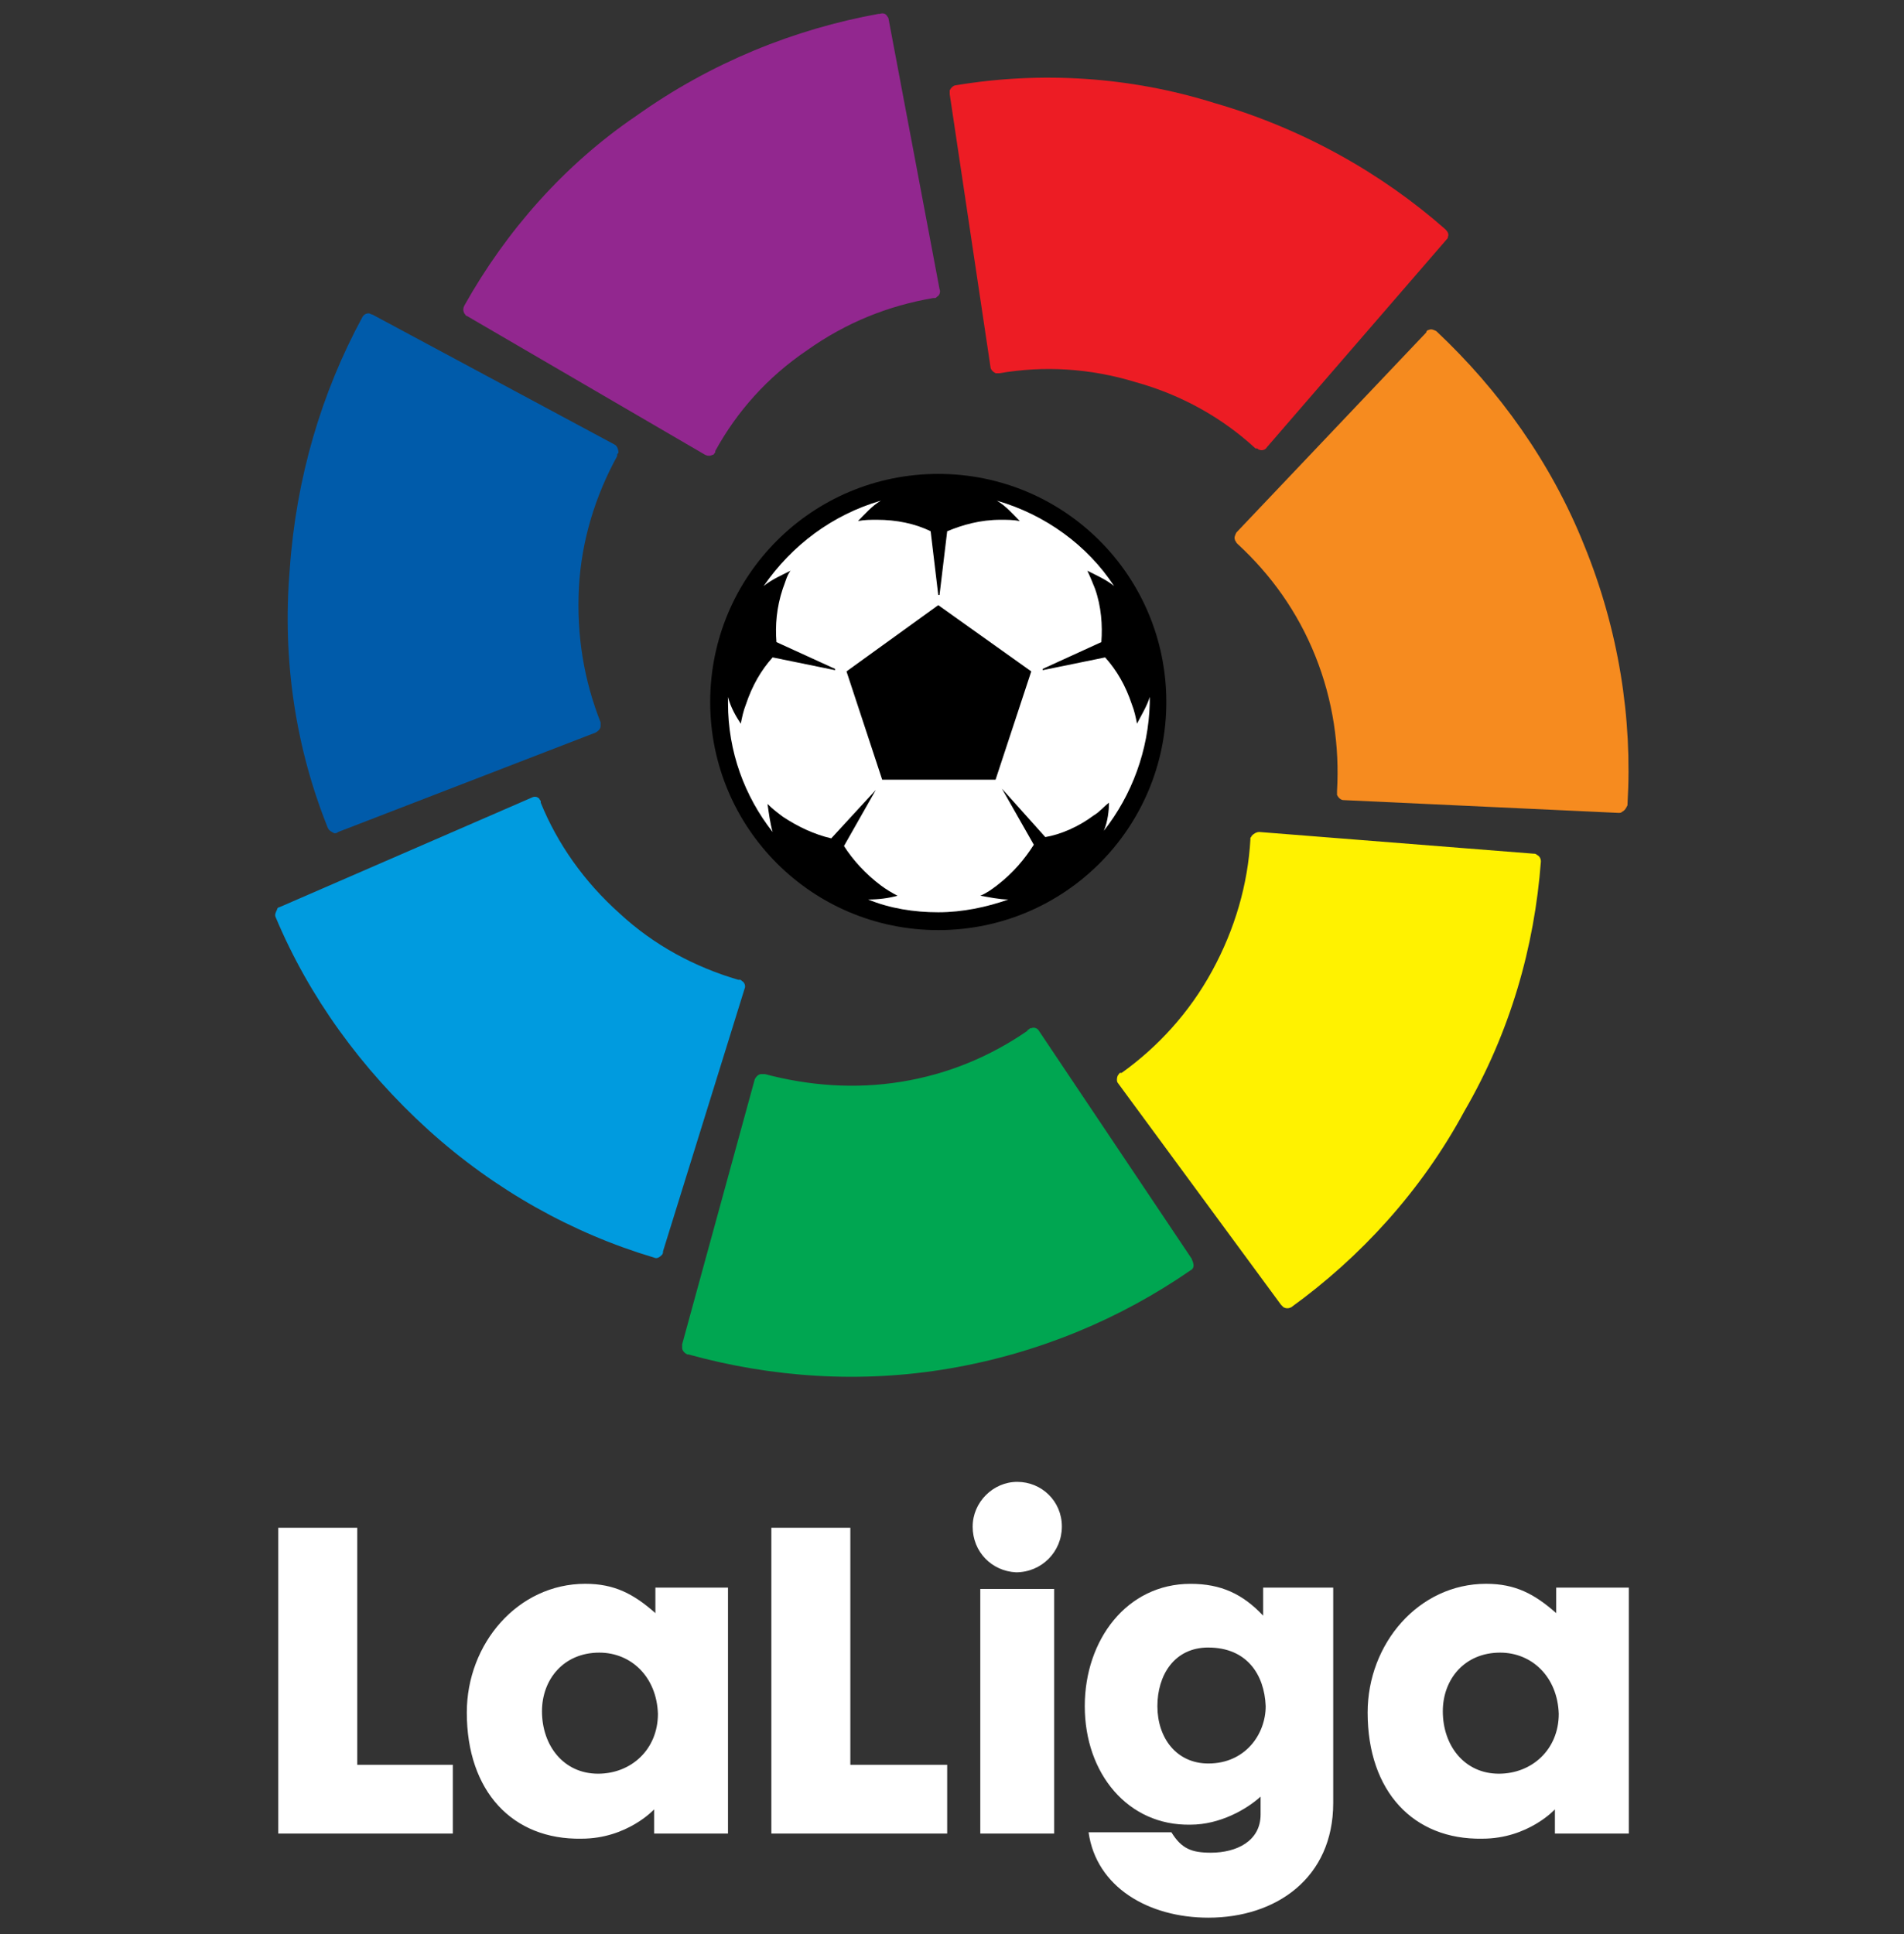 <svg xmlns="http://www.w3.org/2000/svg" width="64" height="65" fill="none" viewBox="0 0 64 65">
    <rect x="0" y="0" width="64" height="65" fill="#333333" stroke="none"/>
    <path fill="#fff" d="M31.538 16.056c-4.155 0-7.538 3.383-7.538 7.537s3.383 7.538 7.538 7.538c4.154 0 7.537-3.384 7.537-7.538.043-4.154-3.34-7.537-7.538-7.537z"/>
    <path fill="#92278F" d="M15.606 10.274c-.043.086-.043.171 0 .257.043.043.043.086.086.086l8.009 4.668c.085.043.17.043.256 0 .043 0 .043-.043.086-.086v-.043c.728-1.327 1.756-2.484 3.084-3.383 1.327-.942 2.74-1.499 4.24-1.756h.042c.043 0 .043 0 .086-.043.086-.042.128-.17.086-.257L29.868.638c0-.043-.043-.086-.043-.086-.043-.085-.129-.128-.257-.085h-.043c-2.826.514-5.61 1.627-8.137 3.426-2.398 1.627-4.368 3.854-5.782 6.381z"/>
    <path fill="#005BAA" d="M11.024 27.833c.042.086.128.129.214.171.042 0 .085 0 .128-.042l8.651-3.34c.086-.044.171-.13.171-.215v-.129c-.556-1.413-.813-2.912-.728-4.54.086-1.584.557-3.083 1.285-4.41v-.043c0-.043.043-.043.043-.086 0-.085-.043-.214-.128-.257l-8.138-4.368c-.042 0-.085-.043-.128-.043-.086 0-.171.043-.214.129-1.37 2.526-2.227 5.396-2.441 8.48-.257 3.083.214 6.038 1.284 8.693z"/>
    <path fill="#009BDF" d="M21.987 42.266c.086.043.172 0 .257-.086.043-.043.043-.086.043-.128l2.741-8.823c.043-.085 0-.214-.086-.257-.043-.043-.043-.043-.085-.043h-.043c-1.456-.428-2.827-1.156-3.983-2.227-1.2-1.07-2.099-2.355-2.655-3.725v-.043c0-.043-.043-.043-.043-.086-.086-.085-.171-.085-.257-.043l-8.48 3.683c-.043 0-.085.043-.085.086-.043.086-.086.171-.043.257 1.113 2.655 2.87 5.096 5.139 7.152 2.227 2.013 4.84 3.469 7.58 4.283z"/>
    <path fill="#00A651" d="M40.017 42.694c.086-.043.129-.129.086-.257 0-.043-.043-.086-.043-.128l-5.139-7.666c-.043-.086-.171-.129-.257-.086-.043 0-.043 0-.085.043 0 0-.043 0-.043.043-1.242.856-2.655 1.456-4.24 1.713-1.585.257-3.127.128-4.583-.257h-.128c-.086 0-.171.085-.214.171l-2.441 8.908v.128c0 .086.085.172.171.215h.043c2.784.77 5.781.985 8.78.47 2.997-.513 5.738-1.67 8.093-3.297z"/>
    <path fill="#FFF200" d="M51.794 28.947c0-.086-.042-.172-.128-.214-.043-.043-.086-.043-.128-.043l-9.208-.728c-.086 0-.172.042-.257.128 0 .043-.043.043-.043.086v.043c-.086 1.498-.514 2.997-1.285 4.41-.77 1.414-1.841 2.57-3.04 3.427h-.043c-.043 0-.043.043-.086.086-.043.085-.043.214 0 .256l5.482 7.452.086.086c.085.043.17.043.257 0 2.312-1.67 4.368-3.897 5.824-6.595 1.542-2.656 2.355-5.525 2.57-8.394z"/>
    <path fill="#F68B1F" d="M48.282 11.13c-.085-.042-.17-.085-.256-.042-.043 0-.086.043-.086.086l-6.381 6.723c-.043.086-.086.172-.043.257 0 .043.043.043.043.086l.042.043c1.114 1.028 2.013 2.27 2.613 3.768.6 1.5.814 3.041.728 4.54v.129c.043.085.128.17.214.17l9.25.43c.044 0 .086 0 .13-.044.085-.042.128-.128.17-.214v-.043c.172-2.869-.3-5.867-1.456-8.693-1.113-2.784-2.87-5.225-4.968-7.195z"/>
    <path fill="#ED1C24" d="M32.137 2.865c-.086 0-.171.086-.214.171v.129l1.37 9.165c0 .085.086.171.172.214h.128c1.499-.257 3.04-.171 4.583.3 1.541.428 2.912 1.199 4.025 2.227h.043c.043 0 .043.043.086.043.085.042.214 0 .257-.086l6.038-6.98c.043-.044.043-.044.043-.086.043-.086 0-.172-.086-.257-2.14-1.885-4.796-3.384-7.751-4.24-2.87-.9-5.867-1.071-8.694-.6z"/>
    <path fill="#000" d="M31.538 15.927c-4.24 0-7.666 3.426-7.666 7.666s3.426 7.666 7.666 7.666 7.666-3.426 7.666-7.666-3.426-7.666-7.666-7.666zm5.567 11.992c.129-.3.172-.686.172-.942-.172.128-.3.3-.514.428-.514.385-1.114.642-1.627.728l-1.457-1.627 1.071 1.884c-.3.47-.685.942-1.242 1.37-.171.129-.343.257-.557.343.257.043.643.128.943.128-.728.257-1.542.429-2.356.429-.814 0-1.627-.129-2.355-.429.342 0 .685-.042.985-.128-.172-.086-.386-.214-.557-.343-.514-.385-.942-.856-1.242-1.327l1.07-1.885-1.498 1.628c-.557-.129-1.114-.386-1.628-.728-.171-.129-.342-.257-.514-.429.043.3.086.643.172.943-.943-1.2-1.5-2.698-1.5-4.326v-.214c.086.343.258.642.429.9.043-.215.086-.429.171-.643.214-.642.514-1.156.9-1.585l2.098.429v-.043l-1.97-.9c-.043-.556 0-1.156.214-1.798.086-.215.129-.429.257-.6-.257.129-.642.3-.9.514.943-1.37 2.313-2.398 3.94-2.87-.299.172-.556.472-.77.686.214-.043.428-.043.642-.043.643 0 1.285.128 1.8.386l.256 2.14h.043l.257-2.14c.514-.215 1.113-.386 1.799-.386.214 0 .428 0 .642.043-.214-.214-.471-.514-.77-.685 1.627.47 3.04 1.498 3.94 2.869-.258-.214-.643-.385-.9-.514.085.171.171.386.257.6.214.6.257 1.242.214 1.798l-1.97.9v.043l2.098-.429c.386.429.686.942.9 1.585.085.214.128.428.171.642.128-.257.343-.6.428-.9v.215c-.042 1.585-.6 3.084-1.541 4.283z"/>
    <path fill="#000" d="M28.454 22.565l1.2 3.64h3.81l1.2-3.64-3.126-2.227-3.084 2.227z"/>
    <path fill="#fff" d="M9.354 51.345v10.278h5.867v-2.312h-3.212v-7.966H9.354zM20.145 55.542c-1.199 0-1.927.9-1.927 1.97 0 1.156.728 2.099 1.885 2.099 1.113 0 2.012-.814 2.012-2.013-.042-1.242-.899-2.056-1.97-2.056zm-4.454 2.013c0-2.313 1.713-4.326 3.983-4.326.985 0 1.628.343 2.356.985v-.856h2.44v8.265h-2.483v-.813s-.9.985-2.441.985c-2.313.043-3.855-1.585-3.855-4.24zM31.838 61.623h-5.91V51.345h2.655v7.966h3.255v2.312zM35.435 61.623h-2.484v-8.222h2.484v8.222zm-2.74-10.32c0-.815.685-1.5 1.498-1.5.814 0 1.5.643 1.5 1.5 0 .856-.686 1.54-1.543 1.54-.813-.042-1.456-.684-1.456-1.54zM40.617 55.37c-1.156 0-1.713.943-1.713 1.97 0 1.071.642 1.928 1.713 1.928 1.242 0 1.927-.985 1.927-1.927-.042-1.07-.642-1.97-1.927-1.97zm-4.154 1.97c0-2.226 1.413-4.11 3.554-4.11 1.028 0 1.756.342 2.442 1.07v-.942h2.355v7.238c0 2.526-1.927 3.854-4.197 3.854-2.013 0-3.769-1.028-4.026-2.87h2.784c.343.557.685.686 1.328.686.856 0 1.67-.386 1.67-1.285v-.6c-.471.429-1.37.943-2.355.943-2.099.043-3.555-1.713-3.555-3.983zM50.425 55.542c-1.2 0-1.927.9-1.927 1.97 0 1.156.727 2.099 1.884 2.099 1.113 0 2.013-.814 2.013-2.013-.043-1.242-.9-2.056-1.97-2.056zm-4.454 2.013c0-2.313 1.713-4.326 3.983-4.326.985 0 1.627.343 2.355.985v-.856h2.441v8.265h-2.484v-.813s-.9.985-2.44.985c-2.313.043-3.855-1.585-3.855-4.24z"/>
</svg>
